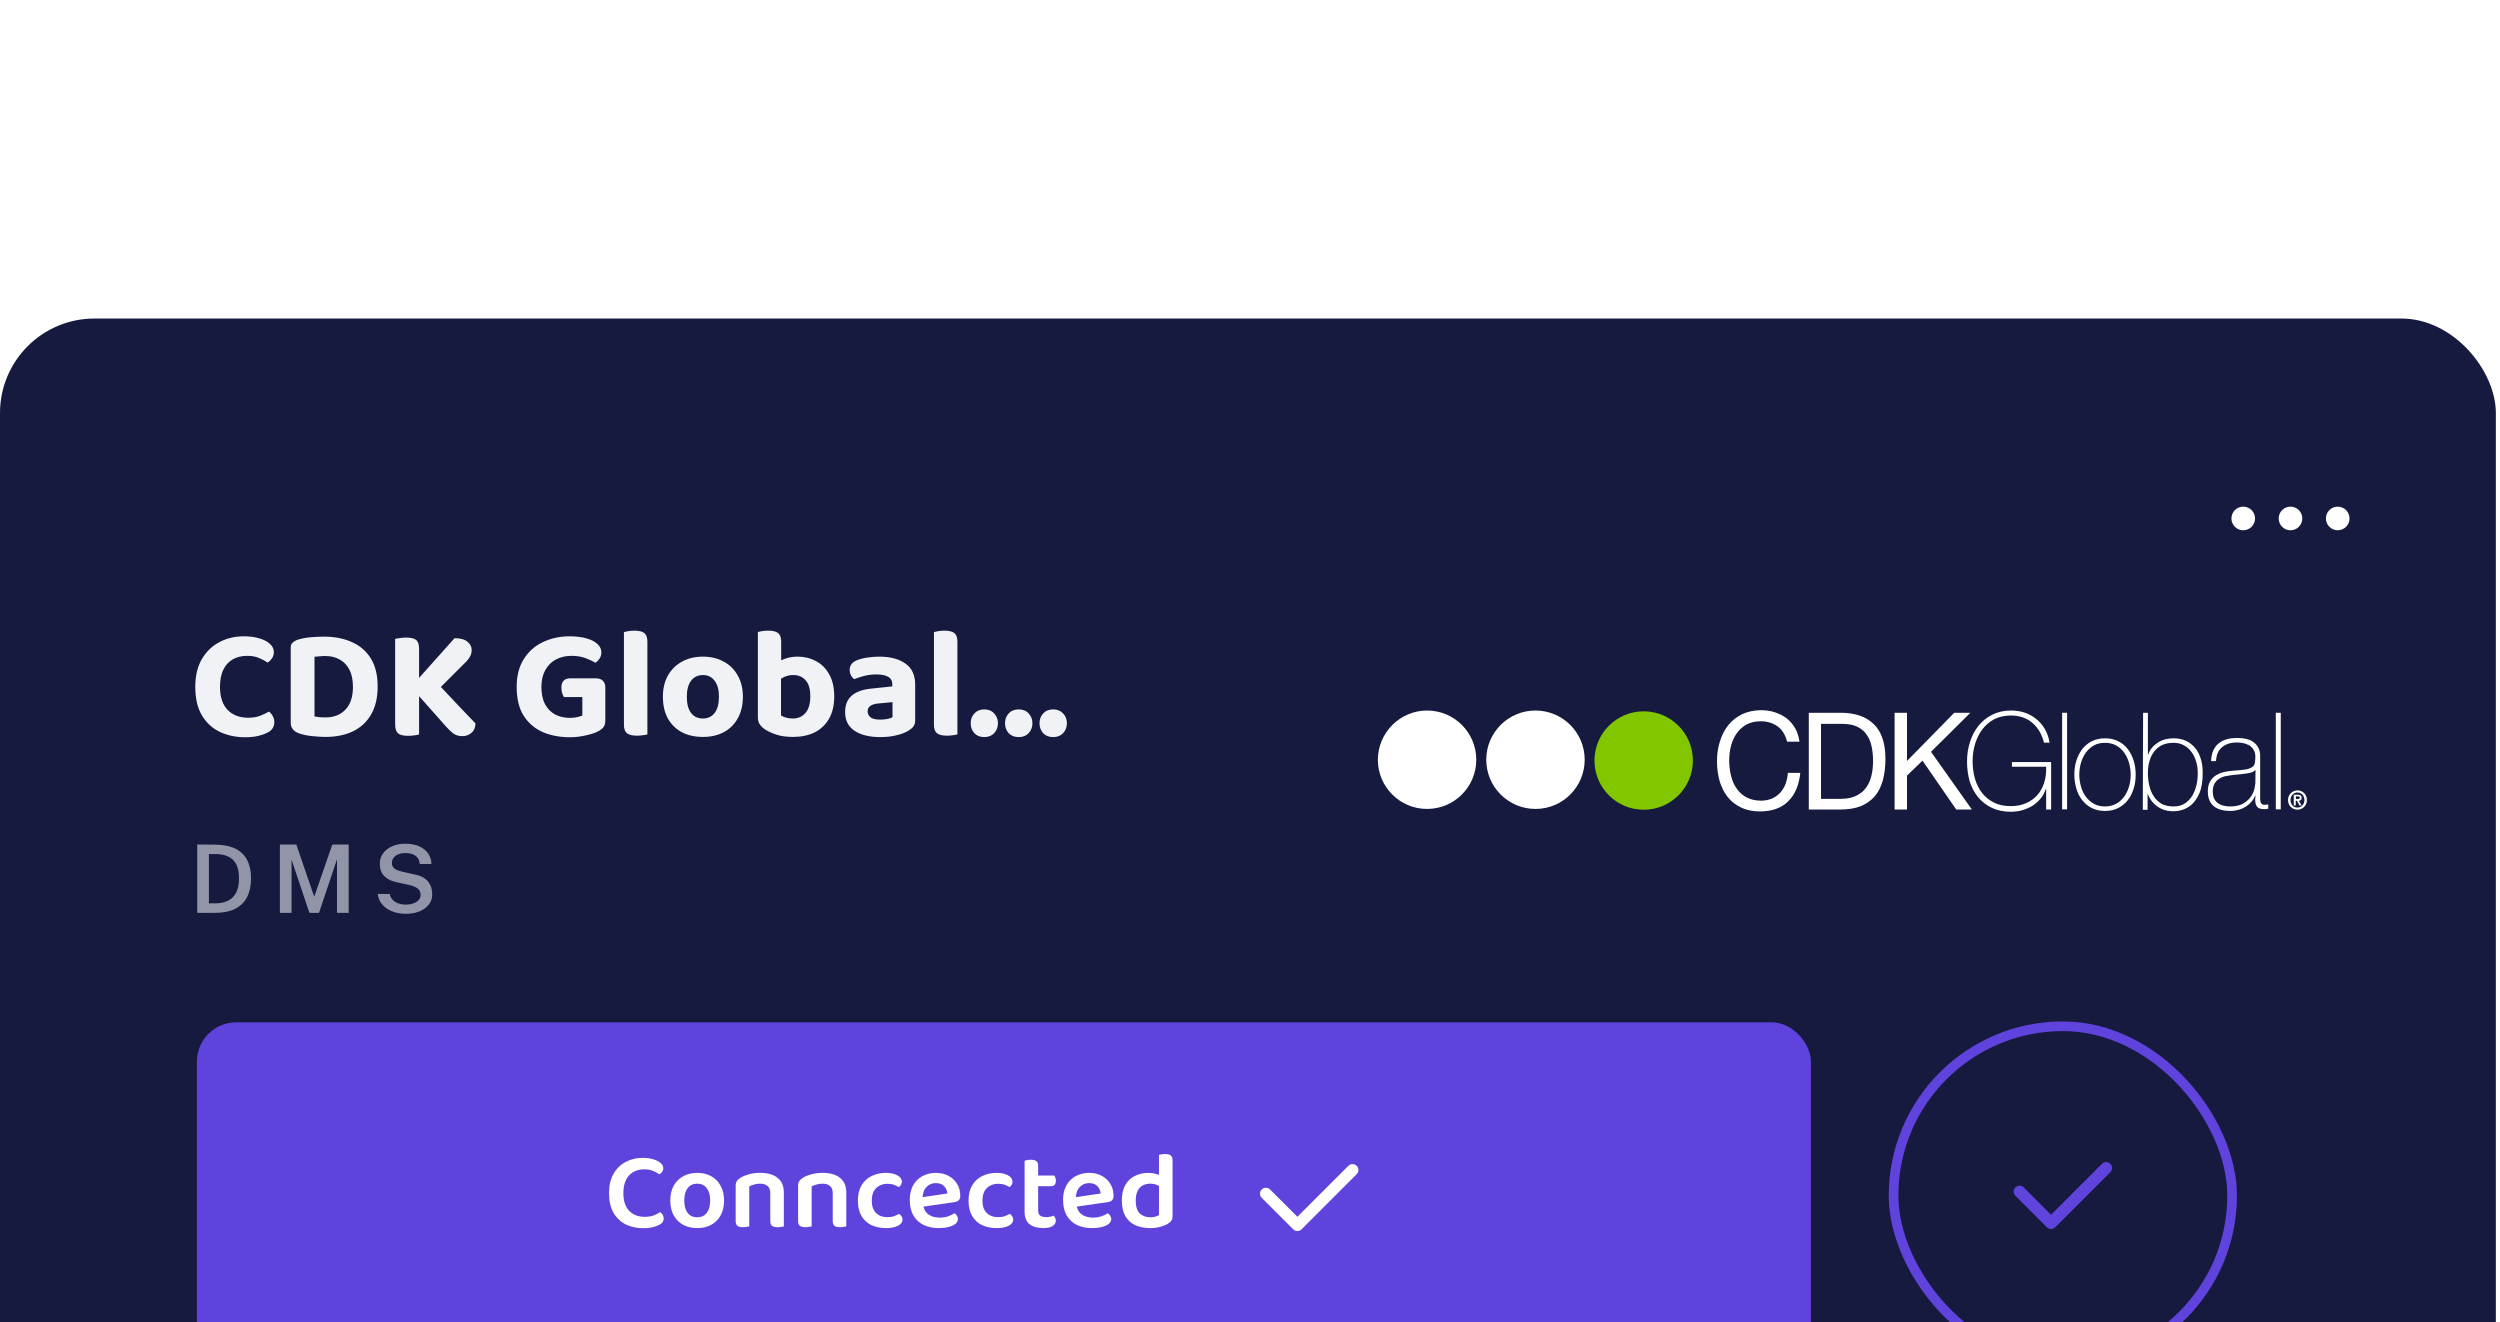 <svg width="259" height="137" viewBox="0 0 259 137" fill="none" xmlns="http://www.w3.org/2000/svg">
<g filter="url(#filter0_d_2342_139198)">
<rect width="258.57" height="136.144" rx="9.788" fill="#161A3E"/>
<path d="M28.371 34.553C28.371 34.804 28.306 35.021 28.175 35.206C28.045 35.391 27.898 35.538 27.735 35.647C27.463 35.462 27.153 35.298 26.805 35.157C26.468 35.016 26.066 34.945 25.598 34.945C25.021 34.945 24.521 35.07 24.097 35.32C23.673 35.57 23.347 35.935 23.118 36.413C22.901 36.892 22.792 37.474 22.792 38.159C22.792 39.203 23.053 39.997 23.575 40.541C24.097 41.084 24.815 41.356 25.728 41.356C26.196 41.356 26.598 41.291 26.936 41.16C27.273 41.03 27.583 40.883 27.865 40.72C28.029 40.84 28.159 40.997 28.257 41.193C28.366 41.378 28.42 41.596 28.42 41.846C28.42 42.063 28.36 42.264 28.241 42.449C28.132 42.634 27.942 42.792 27.67 42.922C27.463 43.031 27.169 43.134 26.789 43.232C26.408 43.33 25.946 43.379 25.402 43.379C24.445 43.379 23.57 43.194 22.776 42.825C21.992 42.444 21.373 41.873 20.916 41.112C20.459 40.339 20.231 39.355 20.231 38.159C20.231 37.028 20.454 36.076 20.899 35.304C21.356 34.521 21.965 33.928 22.727 33.526C23.488 33.123 24.331 32.922 25.255 32.922C25.897 32.922 26.452 32.998 26.919 33.151C27.387 33.292 27.746 33.488 27.996 33.738C28.246 33.977 28.371 34.249 28.371 34.553ZM36.564 38.159C36.564 39.203 36.303 39.991 35.781 40.524C35.27 41.057 34.584 41.324 33.725 41.324C33.54 41.324 33.344 41.318 33.138 41.307C32.931 41.286 32.746 41.258 32.583 41.226V35.043C32.768 35.021 32.948 35.005 33.122 34.994C33.306 34.972 33.497 34.961 33.693 34.961C34.258 34.961 34.753 35.081 35.177 35.32C35.612 35.549 35.949 35.897 36.188 36.364C36.439 36.832 36.564 37.43 36.564 38.159ZM39.125 38.11C39.125 36.946 38.891 35.984 38.423 35.222C37.956 34.461 37.303 33.895 36.466 33.526C35.639 33.145 34.666 32.955 33.546 32.955C33.132 32.955 32.676 32.977 32.175 33.02C31.675 33.063 31.207 33.156 30.772 33.297C30.577 33.373 30.419 33.471 30.299 33.591C30.18 33.7 30.12 33.863 30.12 34.08V41.878C30.12 42.4 30.403 42.765 30.968 42.971C31.392 43.124 31.865 43.221 32.388 43.265C32.91 43.319 33.35 43.346 33.709 43.346C34.796 43.346 35.743 43.156 36.547 42.776C37.363 42.384 37.994 41.802 38.44 41.03C38.897 40.258 39.125 39.284 39.125 38.11ZM42.291 37.849L45.065 37.523C45.978 38.49 46.794 39.355 47.511 40.116C48.229 40.878 48.811 41.487 49.257 41.944C49.257 42.357 49.121 42.683 48.849 42.922C48.577 43.151 48.262 43.265 47.903 43.265C47.511 43.265 47.191 43.167 46.941 42.971C46.69 42.776 46.451 42.547 46.223 42.286L42.291 37.849ZM45.13 38.714L41.965 38.86L47.087 33.118C47.707 33.118 48.159 33.243 48.441 33.493C48.724 33.732 48.866 34.015 48.866 34.341C48.866 34.592 48.8 34.831 48.67 35.059C48.55 35.277 48.349 35.516 48.066 35.777L45.13 38.714ZM40.937 36.185H43.417V43.086C43.319 43.118 43.161 43.151 42.944 43.183C42.726 43.216 42.503 43.232 42.275 43.232C41.785 43.232 41.437 43.145 41.231 42.971C41.035 42.786 40.937 42.482 40.937 42.058V36.185ZM43.417 39.317H40.937V33.183C41.046 33.161 41.209 33.134 41.427 33.102C41.655 33.069 41.873 33.053 42.079 33.053C42.558 33.053 42.9 33.134 43.107 33.297C43.313 33.461 43.417 33.77 43.417 34.227V39.317ZM62.711 38.224V41.617C62.711 41.922 62.652 42.156 62.532 42.319C62.423 42.471 62.238 42.618 61.977 42.759C61.684 42.922 61.26 43.064 60.705 43.183C60.15 43.314 59.596 43.379 59.041 43.379C57.997 43.379 57.056 43.2 56.219 42.841C55.392 42.471 54.734 41.906 54.245 41.144C53.766 40.372 53.527 39.382 53.527 38.175C53.527 37.022 53.772 36.06 54.261 35.288C54.75 34.505 55.408 33.917 56.235 33.526C57.072 33.123 57.997 32.922 59.008 32.922C59.682 32.922 60.264 32.993 60.754 33.134C61.254 33.276 61.635 33.471 61.896 33.721C62.168 33.972 62.304 34.26 62.304 34.586C62.304 34.825 62.238 35.043 62.108 35.239C61.988 35.424 61.841 35.565 61.667 35.663C61.395 35.489 61.053 35.326 60.64 35.173C60.226 35.021 59.742 34.945 59.188 34.945C58.59 34.945 58.051 35.075 57.573 35.337C57.105 35.587 56.741 35.956 56.48 36.446C56.219 36.924 56.088 37.495 56.088 38.159C56.088 38.877 56.213 39.475 56.463 39.953C56.724 40.432 57.078 40.791 57.524 41.03C57.98 41.258 58.497 41.373 59.074 41.373C59.345 41.373 59.59 41.345 59.808 41.291C60.036 41.237 60.21 41.182 60.33 41.128V39.219H58.421C58.356 39.11 58.296 38.974 58.242 38.811C58.187 38.637 58.16 38.452 58.16 38.257C58.16 37.919 58.236 37.675 58.388 37.523C58.551 37.359 58.764 37.278 59.025 37.278H61.765C62.059 37.278 62.287 37.359 62.45 37.523C62.624 37.686 62.711 37.919 62.711 38.224ZM64.64 38.795L67.07 38.844V43.086C66.962 43.118 66.809 43.145 66.614 43.167C66.418 43.2 66.206 43.216 65.978 43.216C65.521 43.216 65.183 43.134 64.966 42.971C64.749 42.808 64.64 42.514 64.64 42.09V38.795ZM67.07 40.1L64.64 40.051V32.482C64.749 32.449 64.901 32.416 65.097 32.384C65.292 32.351 65.504 32.335 65.733 32.335C66.2 32.335 66.538 32.416 66.744 32.58C66.962 32.743 67.07 33.042 67.07 33.477V40.1ZM76.963 39.187C76.963 40.035 76.789 40.774 76.441 41.405C76.104 42.025 75.625 42.504 75.005 42.841C74.385 43.178 73.657 43.346 72.819 43.346C71.993 43.346 71.264 43.183 70.633 42.857C70.013 42.52 69.529 42.041 69.181 41.422C68.844 40.791 68.676 40.046 68.676 39.187C68.676 38.327 68.85 37.593 69.198 36.984C69.546 36.364 70.03 35.886 70.65 35.549C71.28 35.201 72.004 35.027 72.819 35.027C73.646 35.027 74.369 35.201 74.989 35.549C75.609 35.886 76.093 36.37 76.441 37.001C76.789 37.62 76.963 38.349 76.963 39.187ZM72.819 36.935C72.308 36.935 71.9 37.131 71.596 37.523C71.302 37.914 71.155 38.469 71.155 39.187C71.155 39.915 71.302 40.475 71.596 40.867C71.889 41.248 72.297 41.438 72.819 41.438C73.341 41.438 73.749 41.242 74.043 40.85C74.336 40.459 74.483 39.904 74.483 39.187C74.483 38.48 74.336 37.93 74.043 37.539C73.749 37.136 73.341 36.935 72.819 36.935ZM82.626 35.027C83.333 35.027 83.974 35.184 84.551 35.5C85.127 35.804 85.584 36.266 85.921 36.886C86.258 37.495 86.427 38.251 86.427 39.154C86.427 40.068 86.247 40.834 85.888 41.454C85.54 42.074 85.046 42.547 84.404 42.873C83.762 43.189 83.012 43.346 82.153 43.346C81.478 43.346 80.897 43.265 80.407 43.102C79.928 42.939 79.526 42.748 79.2 42.531C78.972 42.368 78.797 42.188 78.678 41.992C78.569 41.797 78.515 41.568 78.515 41.307V36.136H80.913V41.128C81.043 41.204 81.212 41.275 81.418 41.34C81.625 41.405 81.859 41.438 82.12 41.438C82.675 41.438 83.115 41.248 83.441 40.867C83.778 40.486 83.947 39.915 83.947 39.154C83.947 38.382 83.784 37.822 83.458 37.474C83.142 37.115 82.718 36.935 82.185 36.935C81.837 36.935 81.527 37.001 81.255 37.131C80.984 37.262 80.75 37.408 80.554 37.572L80.489 35.614C80.739 35.472 81.043 35.342 81.402 35.222C81.772 35.092 82.18 35.027 82.626 35.027ZM80.929 36.707H78.515V32.482C78.613 32.449 78.759 32.416 78.955 32.384C79.151 32.351 79.363 32.335 79.591 32.335C80.059 32.335 80.396 32.416 80.603 32.58C80.82 32.743 80.929 33.042 80.929 33.477V36.707ZM91.191 41.552C91.441 41.552 91.686 41.53 91.925 41.487C92.175 41.432 92.355 41.373 92.463 41.307V39.741L91.093 39.872C90.723 39.894 90.43 39.97 90.212 40.1C89.995 40.231 89.886 40.426 89.886 40.687C89.886 40.948 89.989 41.16 90.196 41.324C90.402 41.476 90.734 41.552 91.191 41.552ZM91.093 35.027C92.224 35.027 93.127 35.266 93.801 35.744C94.475 36.212 94.812 36.941 94.812 37.93V41.634C94.812 41.906 94.742 42.128 94.6 42.302C94.459 42.466 94.279 42.607 94.062 42.727C93.736 42.922 93.328 43.075 92.838 43.183C92.36 43.303 91.811 43.363 91.191 43.363C90.082 43.363 89.195 43.145 88.532 42.71C87.879 42.275 87.553 41.628 87.553 40.769C87.553 40.029 87.781 39.464 88.238 39.072C88.695 38.67 89.375 38.425 90.277 38.338L92.447 38.11V37.914C92.447 37.544 92.3 37.278 92.007 37.115C91.724 36.952 91.316 36.87 90.783 36.87C90.37 36.87 89.962 36.919 89.559 37.017C89.168 37.115 88.814 37.229 88.499 37.359C88.369 37.272 88.254 37.142 88.156 36.968C88.07 36.783 88.026 36.593 88.026 36.397C88.026 35.94 88.276 35.608 88.776 35.402C89.092 35.271 89.456 35.179 89.869 35.124C90.294 35.059 90.701 35.027 91.093 35.027ZM96.757 38.795L99.188 38.844V43.086C99.079 43.118 98.927 43.145 98.731 43.167C98.535 43.2 98.323 43.216 98.095 43.216C97.638 43.216 97.301 43.134 97.083 42.971C96.866 42.808 96.757 42.514 96.757 42.09V38.795ZM99.188 40.1L96.757 40.051V32.482C96.866 32.449 97.018 32.416 97.214 32.384C97.41 32.351 97.622 32.335 97.85 32.335C98.318 32.335 98.655 32.416 98.862 32.58C99.079 32.743 99.188 33.042 99.188 33.477V40.1ZM107.694 41.927C107.694 41.525 107.819 41.188 108.069 40.916C108.33 40.633 108.678 40.492 109.113 40.492C109.537 40.492 109.88 40.633 110.141 40.916C110.402 41.188 110.532 41.525 110.532 41.927C110.532 42.33 110.402 42.672 110.141 42.955C109.88 43.227 109.537 43.363 109.113 43.363C108.678 43.363 108.33 43.227 108.069 42.955C107.819 42.672 107.694 42.33 107.694 41.927ZM104.121 41.927C104.121 41.525 104.246 41.188 104.496 40.916C104.757 40.633 105.105 40.492 105.54 40.492C105.975 40.492 106.318 40.633 106.568 40.916C106.829 41.188 106.959 41.525 106.959 41.927C106.959 42.33 106.829 42.672 106.568 42.955C106.318 43.227 105.975 43.363 105.54 43.363C105.105 43.363 104.757 43.227 104.496 42.955C104.246 42.672 104.121 42.33 104.121 41.927ZM100.564 41.927C100.564 41.525 100.69 41.188 100.94 40.916C101.201 40.633 101.543 40.492 101.967 40.492C102.402 40.492 102.745 40.633 102.995 40.916C103.256 41.188 103.387 41.525 103.387 41.927C103.387 42.33 103.256 42.672 102.995 42.955C102.745 43.227 102.402 43.363 101.967 43.363C101.543 43.363 101.201 43.227 100.94 42.955C100.69 42.672 100.564 42.33 100.564 41.927Z" fill="#F0F2F5"/>
<path opacity="0.6" d="M20.435 54.495C20.464 54.495 20.55 54.495 20.694 54.495C20.837 54.495 21.007 54.495 21.203 54.495C21.402 54.495 21.603 54.497 21.805 54.5C22.011 54.5 22.188 54.502 22.338 54.505C23.2 54.521 23.9 54.67 24.438 54.95C24.98 55.228 25.376 55.624 25.627 56.14C25.882 56.652 26.009 57.27 26.009 57.995C26.009 58.751 25.873 59.396 25.603 59.928C25.335 60.459 24.924 60.867 24.369 61.151C23.818 61.432 23.116 61.572 22.265 61.572H20.435V54.495ZM21.643 55.479V60.588H22.285C22.771 60.588 23.2 60.505 23.572 60.339C23.944 60.169 24.234 59.895 24.443 59.517C24.655 59.138 24.761 58.632 24.761 57.999C24.761 57.386 24.663 56.895 24.467 56.526C24.271 56.158 23.991 55.892 23.625 55.728C23.26 55.562 22.823 55.479 22.314 55.479H21.643ZM28.996 61.572V54.495H30.699L32.554 59.903L34.428 54.495H36.122V61.572H34.913V56.022L33.048 61.572H32.055L30.205 56.056V61.572H28.996ZM42.014 61.67C41.672 61.67 41.337 61.627 41.011 61.543C40.685 61.455 40.388 61.326 40.12 61.156C39.856 60.983 39.636 60.769 39.459 60.515C39.283 60.257 39.176 59.957 39.136 59.614H40.37C40.422 59.853 40.525 60.053 40.678 60.216C40.831 60.38 41.022 60.504 41.251 60.588C41.482 60.673 41.735 60.716 42.009 60.716C42.303 60.716 42.567 60.676 42.802 60.598C43.04 60.52 43.228 60.406 43.365 60.255C43.505 60.105 43.575 59.921 43.575 59.703C43.575 59.51 43.525 59.347 43.424 59.213C43.322 59.079 43.181 58.97 42.998 58.885C42.818 58.797 42.608 58.727 42.367 58.675L41.065 58.391C40.539 58.283 40.123 58.074 39.817 57.764C39.51 57.455 39.353 57.042 39.347 56.526C39.344 56.099 39.456 55.727 39.684 55.41C39.916 55.091 40.231 54.844 40.629 54.671C41.027 54.495 41.477 54.407 41.98 54.407C42.567 54.407 43.061 54.503 43.463 54.696C43.867 54.885 44.172 55.14 44.378 55.459C44.587 55.779 44.693 56.13 44.696 56.512H43.492C43.463 56.231 43.378 56.008 43.238 55.841C43.101 55.675 42.924 55.556 42.709 55.484C42.494 55.412 42.256 55.376 41.995 55.376C41.799 55.376 41.616 55.399 41.446 55.445C41.277 55.49 41.128 55.557 41.001 55.645C40.874 55.733 40.774 55.841 40.703 55.968C40.634 56.092 40.6 56.234 40.6 56.394C40.6 56.623 40.675 56.809 40.825 56.952C40.978 57.092 41.264 57.211 41.681 57.309L42.954 57.593C43.349 57.671 43.667 57.789 43.908 57.946C44.15 58.102 44.334 58.282 44.461 58.484C44.588 58.683 44.673 58.887 44.716 59.096C44.758 59.304 44.779 59.504 44.779 59.693C44.779 60.061 44.665 60.396 44.437 60.696C44.212 60.996 43.892 61.234 43.477 61.41C43.066 61.583 42.579 61.67 42.014 61.67Z" fill="#E5E8EF"/>
<g clipPath="url(#clip0_2342_139198)">
<path d="M237.857 49.499H238.034C238.13 49.499 238.258 49.516 238.258 49.632C238.258 49.766 238.162 49.782 238.05 49.782H237.857V49.499ZM237.633 50.448H237.841V49.965H237.969L238.226 50.448H238.451L238.162 49.965C238.322 49.949 238.451 49.865 238.451 49.666C238.451 49.416 238.306 49.333 238.034 49.333H237.633V50.448ZM237.296 49.882C237.296 49.433 237.617 49.1 238.018 49.1C238.419 49.1 238.739 49.433 238.739 49.882C238.739 50.331 238.419 50.664 238.018 50.664C237.617 50.681 237.296 50.348 237.296 49.882ZM237.039 49.882C237.039 50.498 237.504 50.881 238.018 50.881C238.531 50.881 238.996 50.481 238.996 49.882C238.996 49.283 238.531 48.883 238.018 48.883C237.504 48.9 237.039 49.283 237.039 49.882Z" fill="white"/>
<path d="M236.287 40.843H235.773V50.847H236.287V40.843Z" fill="white"/>
<path d="M233.671 49.416H233.639C233.559 49.632 233.447 49.832 233.286 50.015C233.126 50.215 232.949 50.381 232.725 50.531C232.5 50.681 232.26 50.797 231.971 50.881C231.682 50.964 231.377 51.014 231.057 51.014C230.319 51.014 229.741 50.847 229.34 50.514C228.939 50.181 228.73 49.665 228.73 48.983C228.73 48.567 228.811 48.217 228.971 47.951C229.132 47.684 229.34 47.468 229.581 47.318C229.837 47.169 230.11 47.052 230.399 46.985C230.704 46.919 230.992 46.869 231.265 46.852L232.067 46.786C232.436 46.752 232.725 46.719 232.933 46.652C233.142 46.586 233.302 46.503 233.415 46.403C233.527 46.303 233.591 46.153 233.607 45.987C233.639 45.82 233.655 45.604 233.655 45.354C233.655 45.154 233.623 44.971 233.543 44.805C233.463 44.638 233.35 44.488 233.206 44.355C233.046 44.222 232.853 44.122 232.613 44.039C232.372 43.972 232.067 43.922 231.714 43.922C231.089 43.922 230.591 44.089 230.206 44.405C229.821 44.721 229.613 45.204 229.581 45.853H229.067C229.099 45.054 229.34 44.455 229.805 44.056C230.254 43.656 230.912 43.456 231.746 43.456C232.58 43.456 233.19 43.623 233.575 43.972C233.96 44.305 234.153 44.755 234.153 45.304V49.499C234.153 49.599 234.153 49.699 234.153 49.815C234.169 49.915 234.169 50.015 234.201 50.098C234.233 50.181 234.265 50.248 234.329 50.298C234.393 50.348 234.473 50.381 234.602 50.381C234.698 50.381 234.826 50.365 234.987 50.331V50.781C234.858 50.814 234.714 50.831 234.57 50.831C234.361 50.831 234.201 50.797 234.072 50.748C233.944 50.697 233.864 50.614 233.8 50.531C233.735 50.431 233.687 50.331 233.671 50.198C233.639 50.082 233.639 49.932 233.639 49.782L233.671 49.416ZM233.671 46.752C233.543 46.902 233.35 47.019 233.094 47.069C232.837 47.118 232.548 47.169 232.228 47.202L231.361 47.285C231.105 47.318 230.864 47.352 230.607 47.401C230.351 47.452 230.126 47.535 229.934 47.668C229.725 47.784 229.565 47.951 229.436 48.167C229.308 48.384 229.244 48.65 229.244 48.983C229.244 49.516 229.404 49.915 229.725 50.165C230.046 50.431 230.495 50.548 231.057 50.548C231.65 50.548 232.099 50.431 232.452 50.215C232.789 49.998 233.062 49.749 233.238 49.466C233.415 49.183 233.527 48.9 233.575 48.633C233.623 48.367 233.655 48.184 233.655 48.101L233.671 46.752Z" fill="white"/>
<path d="M222.024 40.843H222.522V45.171H222.554C222.65 44.888 222.794 44.638 222.971 44.438C223.147 44.222 223.356 44.056 223.596 43.906C223.837 43.756 224.078 43.656 224.35 43.589C224.623 43.523 224.896 43.49 225.184 43.49C225.698 43.49 226.147 43.589 226.516 43.773C226.885 43.956 227.206 44.222 227.462 44.538C227.719 44.871 227.896 45.254 228.024 45.687C228.152 46.12 228.2 46.586 228.2 47.102C228.2 47.951 228.088 48.65 227.863 49.166C227.639 49.682 227.366 50.082 227.045 50.365C226.724 50.631 226.404 50.814 226.051 50.914C225.714 51.014 225.409 51.047 225.168 51.047C224.703 51.047 224.318 50.964 223.997 50.831C223.677 50.681 223.42 50.514 223.211 50.315C223.003 50.115 222.842 49.915 222.73 49.715C222.618 49.516 222.554 49.382 222.522 49.282H222.489V50.897H221.992L222.024 40.843ZM225.184 50.548C225.65 50.548 226.035 50.448 226.356 50.231C226.676 50.032 226.917 49.749 227.126 49.432C227.318 49.099 227.462 48.733 227.559 48.317C227.655 47.901 227.687 47.485 227.687 47.085C227.687 46.686 227.639 46.303 227.527 45.92C227.414 45.537 227.27 45.204 227.045 44.921C226.837 44.621 226.58 44.389 226.259 44.222C225.954 44.039 225.586 43.956 225.168 43.956C224.719 43.956 224.318 44.039 223.997 44.189C223.661 44.355 223.388 44.572 223.179 44.855C222.955 45.138 222.794 45.471 222.682 45.853C222.57 46.236 222.522 46.652 222.522 47.102C222.522 47.535 222.57 47.968 222.666 48.384C222.762 48.8 222.923 49.183 223.131 49.499C223.34 49.815 223.612 50.082 223.949 50.281C224.302 50.464 224.703 50.548 225.184 50.548Z" fill="white"/>
<path d="M214.902 47.252C214.902 46.736 214.967 46.253 215.111 45.804C215.255 45.354 215.464 44.955 215.72 44.605C215.993 44.255 216.33 43.989 216.715 43.789C217.116 43.59 217.565 43.49 218.079 43.49C218.592 43.49 219.041 43.59 219.442 43.789C219.843 43.989 220.18 44.255 220.437 44.605C220.709 44.955 220.902 45.354 221.046 45.804C221.191 46.253 221.255 46.736 221.255 47.252C221.255 47.768 221.191 48.251 221.046 48.7C220.902 49.166 220.709 49.566 220.437 49.899C220.164 50.248 219.827 50.515 219.442 50.714C219.041 50.914 218.592 51.014 218.079 51.014C217.565 51.014 217.1 50.914 216.715 50.714C216.314 50.515 215.993 50.248 215.72 49.899C215.448 49.566 215.239 49.15 215.111 48.7C214.983 48.251 214.902 47.768 214.902 47.252ZM215.416 47.252C215.416 47.685 215.48 48.101 215.592 48.5C215.704 48.9 215.881 49.249 216.105 49.549C216.33 49.849 216.603 50.098 216.94 50.282C217.277 50.465 217.645 50.548 218.079 50.548C218.512 50.548 218.897 50.448 219.218 50.282C219.554 50.098 219.827 49.849 220.052 49.549C220.276 49.233 220.453 48.883 220.565 48.5C220.677 48.101 220.742 47.685 220.742 47.252C220.742 46.819 220.677 46.419 220.565 46.02C220.453 45.62 220.276 45.271 220.052 44.955C219.827 44.638 219.538 44.405 219.218 44.222C218.881 44.039 218.496 43.956 218.079 43.956C217.645 43.956 217.26 44.039 216.94 44.222C216.603 44.405 216.33 44.655 216.105 44.955C215.881 45.271 215.704 45.62 215.592 46.02C215.48 46.403 215.416 46.819 215.416 47.252Z" fill="white"/>
<path d="M214.15 40.843H213.637V50.847H214.15V40.843Z" fill="white"/>
<path d="M203.785 45.903C203.785 45.188 203.881 44.522 204.09 43.873C204.282 43.24 204.587 42.674 204.972 42.191C205.357 41.709 205.822 41.326 206.4 41.043C206.961 40.76 207.603 40.61 208.341 40.61C208.838 40.61 209.303 40.676 209.753 40.826C210.202 40.976 210.603 41.193 210.956 41.492C211.309 41.775 211.613 42.125 211.854 42.541C212.095 42.957 212.255 43.423 212.335 43.939H211.758C211.533 43.057 211.132 42.374 210.539 41.875C209.945 41.376 209.207 41.126 208.325 41.126C207.683 41.126 207.106 41.259 206.608 41.509C206.111 41.775 205.694 42.125 205.373 42.557C205.036 42.99 204.796 43.506 204.619 44.072C204.443 44.638 204.363 45.254 204.363 45.87C204.363 46.503 204.443 47.102 204.603 47.668C204.764 48.234 205.02 48.733 205.341 49.15C205.678 49.566 206.079 49.899 206.576 50.148C207.074 50.398 207.651 50.514 208.325 50.514C208.902 50.514 209.416 50.415 209.881 50.215C210.346 50.015 210.731 49.749 211.052 49.383C211.373 49.033 211.613 48.6 211.774 48.101C211.934 47.601 211.998 47.052 211.982 46.436H208.437V45.953H212.496V50.864H211.982V48.733H211.95C211.822 49.1 211.662 49.432 211.421 49.715C211.18 50.015 210.908 50.248 210.587 50.465C210.266 50.664 209.913 50.814 209.528 50.931C209.143 51.047 208.726 51.097 208.309 51.097C207.587 51.097 206.929 50.964 206.368 50.698C205.806 50.431 205.325 50.065 204.94 49.599C204.555 49.133 204.266 48.584 204.058 47.951C203.881 47.302 203.785 46.619 203.785 45.903Z" fill="white"/>
<path d="M197.565 40.843V45.837L202.457 40.843H204.126L200.051 44.888L204.286 50.864H202.666L199.169 45.803L197.565 47.352V50.864H196.281V40.843H197.565Z" fill="white"/>
<path d="M190.695 40.843C192.187 40.843 193.326 41.242 194.128 42.025C194.93 42.807 195.331 44.006 195.331 45.62C195.331 46.469 195.235 47.202 195.059 47.851C194.882 48.5 194.593 49.05 194.224 49.499C193.839 49.932 193.358 50.281 192.781 50.514C192.203 50.747 191.497 50.864 190.695 50.864H187.391V40.843H190.695ZM190.807 49.749C190.952 49.749 191.128 49.749 191.353 49.715C191.561 49.699 191.802 49.632 192.043 49.549C192.283 49.466 192.524 49.333 192.765 49.166C193.005 49 193.214 48.767 193.406 48.483C193.599 48.2 193.759 47.834 193.871 47.401C193.984 46.969 194.048 46.436 194.048 45.82C194.048 45.221 193.984 44.688 193.871 44.205C193.759 43.739 193.567 43.34 193.31 43.007C193.053 42.674 192.716 42.424 192.315 42.241C191.914 42.075 191.401 41.991 190.824 41.991H188.658V49.765H190.807V49.749Z" fill="white"/>
<path d="M184.167 42.258C183.67 41.908 183.092 41.725 182.419 41.725C181.841 41.725 181.344 41.842 180.943 42.058C180.542 42.275 180.205 42.591 179.932 42.957C179.66 43.34 179.467 43.773 179.339 44.255C179.21 44.738 179.146 45.254 179.146 45.77C179.146 46.336 179.21 46.886 179.339 47.385C179.467 47.901 179.66 48.334 179.932 48.717C180.205 49.1 180.542 49.399 180.959 49.616C181.376 49.832 181.873 49.949 182.451 49.949C182.868 49.949 183.253 49.865 183.574 49.732C183.911 49.582 184.183 49.383 184.424 49.133C184.665 48.867 184.841 48.567 184.985 48.217C185.114 47.851 185.194 47.468 185.226 47.069H186.509C186.381 48.334 185.964 49.316 185.258 50.015C184.552 50.714 183.574 51.064 182.338 51.064C181.585 51.064 180.943 50.931 180.381 50.664C179.82 50.398 179.355 50.032 178.986 49.566C178.617 49.1 178.344 48.55 178.152 47.918C177.975 47.285 177.879 46.603 177.879 45.87C177.879 45.138 177.975 44.455 178.184 43.806C178.376 43.173 178.665 42.608 179.05 42.125C179.435 41.642 179.916 41.276 180.478 40.993C181.055 40.727 181.713 40.577 182.451 40.577C182.948 40.577 183.429 40.643 183.878 40.793C184.328 40.943 184.729 41.143 185.082 41.409C185.435 41.675 185.723 42.025 185.964 42.424C186.205 42.824 186.349 43.307 186.429 43.839H185.146C184.969 43.157 184.665 42.624 184.167 42.258Z" fill="white"/>
<path d="M170.285 40.693C167.469 40.693 165.188 42.975 165.188 45.791C165.188 48.607 167.469 50.889 170.285 50.889C173.102 50.889 175.383 48.607 175.383 45.791C175.383 42.975 173.102 40.693 170.285 40.693Z" fill="#82C600"/>
<path d="M159.075 40.61C161.891 40.61 164.173 42.892 164.173 45.708C164.173 48.524 161.891 50.806 159.075 50.806C156.259 50.806 153.977 48.524 153.977 45.708C153.977 42.892 156.259 40.61 159.075 40.61Z" fill="white"/>
<path d="M147.844 40.61C150.66 40.61 152.942 42.892 152.942 45.708C152.942 48.524 150.66 50.806 147.844 50.806C145.028 50.806 142.746 48.524 142.746 45.708C142.762 42.892 145.044 40.61 147.844 40.61Z" fill="white"/>
</g>
<path d="M232.399 19.488C231.724 19.488 231.176 20.036 231.176 20.712C231.176 21.388 231.724 21.936 232.399 21.936C233.075 21.936 233.623 21.388 233.623 20.712C233.623 20.036 233.075 19.488 232.399 19.488Z" fill="white"/>
<path d="M236.07 20.712C236.07 20.036 236.618 19.488 237.293 19.488C237.969 19.488 238.517 20.036 238.517 20.712C238.517 21.388 237.969 21.936 237.293 21.936C236.618 21.936 236.07 21.388 236.07 20.712Z" fill="white"/>
<path d="M240.964 20.712C240.964 20.036 241.512 19.488 242.187 19.488C242.863 19.488 243.411 20.036 243.411 20.712C243.411 21.388 242.863 21.936 242.187 21.936C241.512 21.936 240.964 21.388 240.964 20.712Z" fill="white"/>
<rect x="20.395" y="72.913" width="167.214" height="36.314" rx="4.078" fill="#6043DD"/>
<path d="M68.714 88.017C68.714 88.162 68.672 88.292 68.589 88.406C68.513 88.512 68.421 88.596 68.315 88.657C68.124 88.528 67.903 88.41 67.652 88.303C67.401 88.196 67.093 88.143 66.727 88.143C66.301 88.143 65.924 88.238 65.597 88.429C65.277 88.611 65.026 88.889 64.843 89.262C64.668 89.628 64.58 90.077 64.58 90.61C64.58 91.417 64.782 92.029 65.186 92.448C65.589 92.859 66.126 93.065 66.796 93.065C67.154 93.065 67.462 93.015 67.721 92.916C67.98 92.817 68.204 92.703 68.395 92.574C68.493 92.635 68.577 92.726 68.646 92.848C68.722 92.962 68.76 93.092 68.76 93.236C68.76 93.366 68.726 93.484 68.657 93.59C68.596 93.697 68.486 93.792 68.326 93.876C68.166 93.967 67.945 94.051 67.664 94.127C67.39 94.203 67.043 94.241 66.624 94.241C65.97 94.241 65.372 94.112 64.832 93.853C64.299 93.586 63.876 93.187 63.564 92.654C63.252 92.113 63.096 91.432 63.096 90.61C63.096 89.81 63.252 89.14 63.564 88.6C63.876 88.059 64.295 87.652 64.82 87.378C65.346 87.096 65.92 86.956 66.545 86.956C66.986 86.956 67.367 87.005 67.686 87.104C68.014 87.203 68.265 87.332 68.44 87.492C68.623 87.652 68.714 87.827 68.714 88.017ZM75.013 91.363C75.013 91.95 74.898 92.46 74.67 92.894C74.442 93.32 74.118 93.651 73.699 93.887C73.288 94.115 72.801 94.23 72.238 94.23C71.674 94.23 71.183 94.115 70.765 93.887C70.346 93.651 70.019 93.32 69.783 92.894C69.554 92.467 69.44 91.957 69.44 91.363C69.44 90.777 69.558 90.271 69.794 89.845C70.03 89.418 70.357 89.091 70.776 88.862C71.195 88.626 71.682 88.508 72.238 88.508C72.793 88.508 73.277 88.626 73.688 88.862C74.107 89.091 74.43 89.422 74.659 89.856C74.895 90.282 75.013 90.785 75.013 91.363ZM72.238 89.628C71.819 89.628 71.488 89.78 71.244 90.084C71.008 90.389 70.89 90.815 70.89 91.363C70.89 91.927 71.008 92.361 71.244 92.665C71.48 92.962 71.811 93.111 72.238 93.111C72.656 93.111 72.984 92.958 73.22 92.654C73.456 92.349 73.574 91.919 73.574 91.363C73.574 90.823 73.456 90.4 73.22 90.096C72.984 89.784 72.656 89.628 72.238 89.628ZM81.206 90.541V91.649H79.801V90.598C79.801 90.263 79.706 90.02 79.516 89.868C79.326 89.708 79.07 89.628 78.751 89.628C78.515 89.628 78.302 89.658 78.111 89.719C77.928 89.772 77.765 89.837 77.62 89.913V91.649H76.216V89.822C76.216 89.639 76.254 89.491 76.33 89.376C76.406 89.255 76.52 89.144 76.672 89.045C76.901 88.893 77.194 88.767 77.552 88.668C77.917 88.562 78.321 88.508 78.762 88.508C79.531 88.508 80.129 88.68 80.555 89.022C80.989 89.365 81.206 89.871 81.206 90.541ZM76.216 91.089H77.62V94.047C77.559 94.07 77.472 94.089 77.358 94.104C77.243 94.127 77.118 94.138 76.981 94.138C76.722 94.138 76.528 94.093 76.398 94.001C76.276 93.902 76.216 93.731 76.216 93.487V91.089ZM79.801 91.089H81.206V94.047C81.153 94.07 81.065 94.089 80.943 94.104C80.829 94.127 80.707 94.138 80.578 94.138C80.311 94.138 80.113 94.093 79.984 94.001C79.862 93.902 79.801 93.731 79.801 93.487V91.089ZM87.674 90.541V91.649H86.269V90.598C86.269 90.263 86.174 90.02 85.984 89.868C85.793 89.708 85.538 89.628 85.219 89.628C84.983 89.628 84.77 89.658 84.579 89.719C84.397 89.772 84.233 89.837 84.088 89.913V91.649H82.684V89.822C82.684 89.639 82.722 89.491 82.798 89.376C82.874 89.255 82.988 89.144 83.14 89.045C83.369 88.893 83.662 88.767 84.02 88.668C84.385 88.562 84.789 88.508 85.23 88.508C85.999 88.508 86.597 88.68 87.023 89.022C87.457 89.365 87.674 89.871 87.674 90.541ZM82.684 91.089H84.088V94.047C84.027 94.07 83.94 94.089 83.826 94.104C83.711 94.127 83.586 94.138 83.449 94.138C83.19 94.138 82.996 94.093 82.866 94.001C82.745 93.902 82.684 93.731 82.684 93.487V91.089ZM86.269 91.089H87.674V94.047C87.621 94.07 87.533 94.089 87.411 94.104C87.297 94.127 87.175 94.138 87.046 94.138C86.779 94.138 86.582 94.093 86.452 94.001C86.33 93.902 86.269 93.731 86.269 93.487V91.089ZM91.927 89.639C91.47 89.639 91.085 89.787 90.773 90.084C90.469 90.381 90.317 90.815 90.317 91.386C90.317 91.95 90.465 92.376 90.762 92.665C91.059 92.954 91.443 93.099 91.915 93.099C92.197 93.099 92.433 93.065 92.623 92.996C92.821 92.92 92.993 92.84 93.137 92.757C93.251 92.825 93.339 92.909 93.4 93.008C93.468 93.099 93.502 93.213 93.502 93.35C93.502 93.609 93.347 93.822 93.034 93.99C92.722 94.15 92.311 94.23 91.801 94.23C91.222 94.23 90.712 94.127 90.271 93.921C89.837 93.708 89.494 93.388 89.243 92.962C88.999 92.536 88.878 92.01 88.878 91.386C88.878 90.739 89.007 90.202 89.266 89.776C89.532 89.35 89.883 89.034 90.317 88.828C90.758 88.615 91.242 88.508 91.767 88.508C92.269 88.508 92.673 88.596 92.977 88.771C93.282 88.946 93.434 89.163 93.434 89.422C93.434 89.536 93.404 89.643 93.343 89.742C93.282 89.841 93.209 89.921 93.126 89.982C92.973 89.89 92.802 89.81 92.612 89.742C92.421 89.673 92.193 89.639 91.927 89.639ZM95.144 92.083L95.087 91.101L98.147 90.644C98.124 90.355 98.014 90.103 97.816 89.89C97.618 89.677 97.329 89.57 96.948 89.57C96.56 89.57 96.236 89.708 95.977 89.982C95.718 90.248 95.585 90.633 95.578 91.135L95.612 91.729C95.68 92.216 95.867 92.574 96.171 92.802C96.483 93.031 96.876 93.145 97.347 93.145C97.667 93.145 97.964 93.099 98.238 93.008C98.512 92.909 98.729 92.802 98.889 92.688C98.996 92.757 99.079 92.844 99.14 92.951C99.209 93.05 99.243 93.16 99.243 93.282C99.243 93.48 99.156 93.651 98.981 93.796C98.805 93.933 98.569 94.039 98.272 94.115C97.976 94.192 97.637 94.23 97.256 94.23C96.67 94.23 96.148 94.123 95.692 93.91C95.243 93.689 94.888 93.362 94.63 92.928C94.378 92.494 94.253 91.953 94.253 91.306C94.253 90.842 94.325 90.435 94.47 90.084C94.614 89.734 94.809 89.445 95.052 89.216C95.303 88.981 95.593 88.805 95.92 88.691C96.247 88.569 96.59 88.508 96.948 88.508C97.45 88.508 97.888 88.611 98.261 88.817C98.642 89.015 98.939 89.293 99.152 89.65C99.373 90.008 99.483 90.419 99.483 90.884C99.483 91.097 99.426 91.257 99.312 91.363C99.205 91.462 99.053 91.523 98.855 91.546L95.144 92.083ZM103.391 89.639C102.934 89.639 102.55 89.787 102.237 90.084C101.933 90.381 101.781 90.815 101.781 91.386C101.781 91.95 101.929 92.376 102.226 92.665C102.523 92.954 102.907 93.099 103.379 93.099C103.661 93.099 103.897 93.065 104.087 92.996C104.285 92.92 104.457 92.84 104.601 92.757C104.715 92.825 104.803 92.909 104.864 93.008C104.932 93.099 104.967 93.213 104.967 93.35C104.967 93.609 104.811 93.822 104.498 93.99C104.186 94.15 103.775 94.23 103.265 94.23C102.687 94.23 102.176 94.127 101.735 93.921C101.301 93.708 100.958 93.388 100.707 92.962C100.464 92.536 100.342 92.01 100.342 91.386C100.342 90.739 100.471 90.202 100.73 89.776C100.996 89.35 101.347 89.034 101.781 88.828C102.222 88.615 102.706 88.508 103.231 88.508C103.733 88.508 104.137 88.596 104.441 88.771C104.746 88.946 104.898 89.163 104.898 89.422C104.898 89.536 104.868 89.643 104.807 89.742C104.746 89.841 104.674 89.921 104.59 89.982C104.438 89.89 104.266 89.81 104.076 89.742C103.886 89.673 103.657 89.639 103.391 89.639ZM106.147 91.055H107.552V92.403C107.552 92.654 107.624 92.833 107.769 92.939C107.921 93.046 108.134 93.099 108.408 93.099C108.53 93.099 108.66 93.084 108.797 93.053C108.941 93.023 109.063 92.985 109.162 92.939C109.215 93 109.265 93.073 109.311 93.156C109.356 93.24 109.379 93.343 109.379 93.465C109.379 93.685 109.273 93.868 109.059 94.013C108.854 94.157 108.53 94.23 108.089 94.23C107.487 94.23 107.011 94.097 106.661 93.83C106.319 93.556 106.147 93.114 106.147 92.505V91.055ZM107.004 89.89V88.783H109.242C109.273 88.836 109.303 88.912 109.333 89.011C109.371 89.11 109.391 89.213 109.391 89.319C109.391 89.51 109.345 89.654 109.253 89.753C109.162 89.845 109.044 89.89 108.899 89.89H107.004ZM107.552 91.363H106.147V87.252C106.208 87.23 106.296 87.207 106.41 87.184C106.532 87.161 106.657 87.15 106.787 87.15C107.053 87.15 107.247 87.199 107.369 87.298C107.491 87.389 107.552 87.557 107.552 87.8V91.363ZM111.024 92.083L110.967 91.101L114.027 90.644C114.004 90.355 113.894 90.103 113.696 89.89C113.498 89.677 113.209 89.57 112.828 89.57C112.44 89.57 112.116 89.708 111.857 89.982C111.599 90.248 111.465 90.633 111.458 91.135L111.492 91.729C111.56 92.216 111.747 92.574 112.052 92.802C112.364 93.031 112.756 93.145 113.228 93.145C113.547 93.145 113.844 93.099 114.118 93.008C114.393 92.909 114.609 92.802 114.769 92.688C114.876 92.757 114.96 92.844 115.021 92.951C115.089 93.05 115.123 93.16 115.123 93.282C115.123 93.48 115.036 93.651 114.861 93.796C114.686 93.933 114.45 94.039 114.153 94.115C113.856 94.192 113.517 94.23 113.136 94.23C112.55 94.23 112.029 94.123 111.572 93.91C111.123 93.689 110.769 93.362 110.51 92.928C110.259 92.494 110.133 91.953 110.133 91.306C110.133 90.842 110.205 90.435 110.35 90.084C110.495 89.734 110.689 89.445 110.932 89.216C111.184 88.981 111.473 88.805 111.8 88.691C112.128 88.569 112.47 88.508 112.828 88.508C113.331 88.508 113.768 88.611 114.141 88.817C114.522 89.015 114.819 89.293 115.032 89.65C115.253 90.008 115.363 90.419 115.363 90.884C115.363 91.097 115.306 91.257 115.192 91.363C115.085 91.462 114.933 91.523 114.735 91.546L111.024 92.083ZM120.07 92.882V89.296H121.475V93.031C121.475 93.198 121.437 93.339 121.361 93.453C121.292 93.56 121.178 93.662 121.018 93.761C120.835 93.883 120.584 93.99 120.264 94.081C119.952 94.18 119.595 94.23 119.191 94.23C118.59 94.23 118.064 94.131 117.615 93.933C117.174 93.727 116.831 93.415 116.587 92.996C116.344 92.57 116.222 92.033 116.222 91.386C116.222 90.724 116.344 90.18 116.587 89.753C116.839 89.327 117.174 89.015 117.592 88.817C118.011 88.611 118.475 88.508 118.985 88.508C119.267 88.508 119.522 88.543 119.751 88.611C119.987 88.68 120.177 88.76 120.322 88.851V90.05C120.2 89.936 120.04 89.837 119.842 89.753C119.644 89.669 119.416 89.628 119.157 89.628C118.875 89.628 118.62 89.689 118.392 89.81C118.163 89.924 117.984 90.115 117.855 90.381C117.726 90.64 117.661 90.979 117.661 91.398C117.661 91.992 117.798 92.425 118.072 92.7C118.346 92.974 118.715 93.111 119.18 93.111C119.385 93.111 119.56 93.088 119.705 93.042C119.85 92.996 119.971 92.943 120.07 92.882ZM121.475 89.582L120.07 89.593V86.647C120.124 86.632 120.207 86.613 120.322 86.59C120.443 86.567 120.569 86.556 120.698 86.556C120.972 86.556 121.17 86.605 121.292 86.704C121.414 86.796 121.475 86.963 121.475 87.207V89.582Z" fill="white"/>
<path fill-rule="evenodd" clip-rule="evenodd" d="M140.552 87.782C140.791 88.021 140.791 88.409 140.552 88.647L134.842 94.357C134.603 94.596 134.216 94.596 133.977 94.357L130.714 91.094C130.475 90.856 130.475 90.468 130.714 90.229C130.953 89.99 131.341 89.99 131.579 90.229L134.41 93.059L139.687 87.782C139.926 87.543 140.313 87.543 140.552 87.782Z" fill="white"/>
<path fill-rule="evenodd" clip-rule="evenodd" d="M218.63 87.57C218.869 87.809 218.869 88.197 218.63 88.436L212.92 94.145C212.681 94.384 212.294 94.384 212.055 94.145L208.792 90.882C208.554 90.644 208.554 90.256 208.792 90.017C209.031 89.778 209.419 89.778 209.658 90.017L212.488 92.847L217.765 87.57C218.004 87.331 218.391 87.331 218.63 87.57Z" fill="#6043DD"/>
<rect x="196.173" y="73.321" width="35.074" height="35.074" rx="17.537" stroke="#6043DD" strokeWidth="0.816"/>
</g>
<defs>
<filter id="filter0_d_2342_139198" x="-9" y="0" width="276.57" height="178.144" filterUnits="userSpaceOnUse" color-interpolation-filters="sRGB">
<feFlood flood-opacity="0" result="BackgroundImageFix"/>
<feColorMatrix in="SourceAlpha" type="matrix" values="0 0 0 0 0 0 0 0 0 0 0 0 0 0 0 0 0 0 127 0" result="hardAlpha"/>
<feMorphology radius="22" operator="erode" in="SourceAlpha" result="effect1_dropShadow_2342_139198"/>
<feOffset dy="33"/>
<feGaussianBlur stdDeviation="15.5"/>
<feComposite in2="hardAlpha" operator="out"/>
<feColorMatrix type="matrix" values="0 0 0 0 0.376 0 0 0 0 0.263 0 0 0 0 0.867 0 0 0 0.25 0"/>
<feBlend mode="normal" in2="BackgroundImageFix" result="effect1_dropShadow_2342_139198"/>
<feBlend mode="normal" in="SourceGraphic" in2="effect1_dropShadow_2342_139198" result="shape"/>
</filter>
<clipPath id="clip0_2342_139198">
<rect width="96.251" height="39.47" fill="white" transform="translate(142.746 26.102)"/>
</clipPath>
</defs>
</svg>
